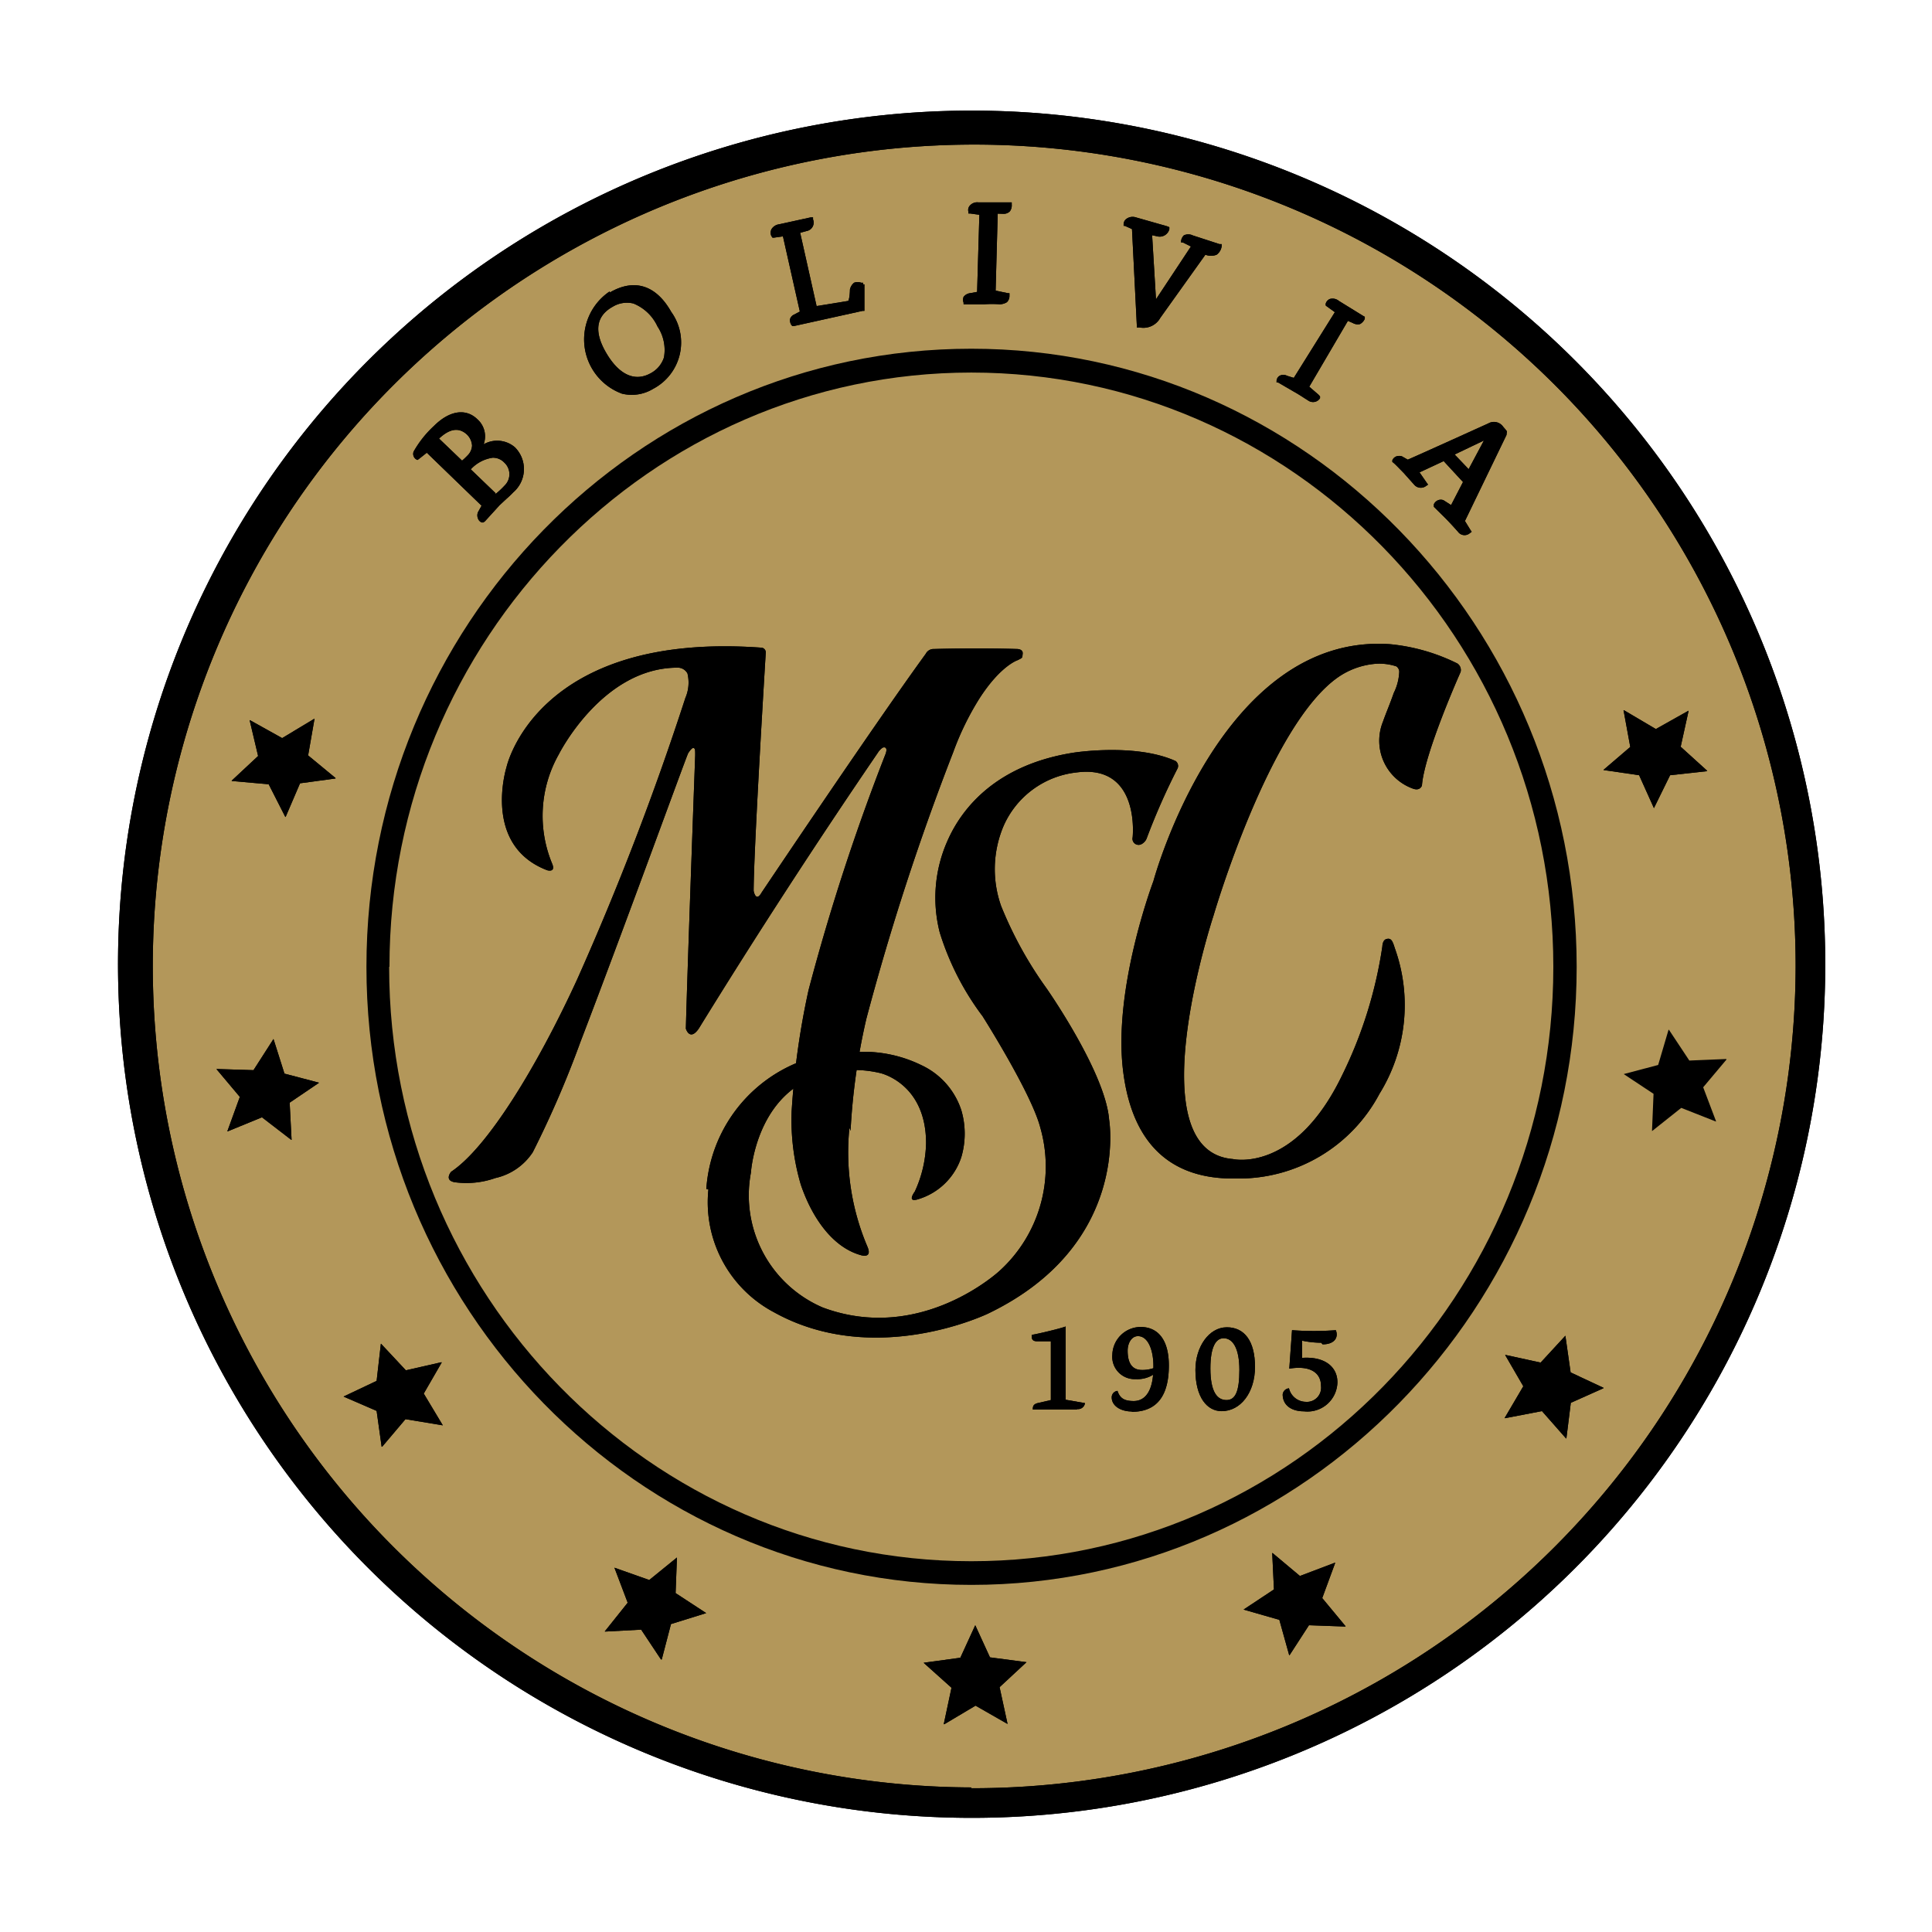 <svg id="Capa_1" data-name="Capa 1" version="1.1" width="120" height="120" xmlns="http://www.w3.org/2000/svg"><defs id="defs1"/><path d="M8.84 60.05a51.51 51.51 0 1 1 51.5 51.4 51.4 51.4 0 0 1-51.5-51.4" id="path19" stroke-width="1.2" fill="#b3975a"/><path class="cls-4" d="M60.33 111.02a51.02 51.02 0 1 1 51.2-50.97 51.14 51.14 0 0 1-51.2 51.02m53.04-51.02a53.02 53.02 0 1 0-53.04 52.86 53 53 0 0 0 53.04-52.86" id="path20" stroke-width="1.2"/><path class="cls-4" d="M60.33 111.02a51.02 51.02 0 1 1 51.2-50.97 51.14 51.14 0 0 1-51.2 51.02m53.04-51.02a53.02 53.02 0 1 0-53.04 52.86 53 53 0 0 0 53.04-52.86" id="path21" stroke-width="1.2"/><path class="cls-4" d="M22.76 60.05c0 21.17 16.87 38.39 37.57 38.39s37.6-17.27 37.6-38.39-16.85-38.39-37.6-38.39-37.57 17.2-37.57 38.39m1.43 0c0-20.32 16.23-36.91 36.14-36.91 19.92 0 36.15 16.56 36.15 36.91 0 20.35-16.2 36.92-36.15 36.92-19.94 0-36.16-16.6-36.16-36.92" id="path22" stroke-width="1.2"/><path class="cls-4" id="polygon22" transform="translate(-85.95 -82.2) scale(1.195)" d="m85.34 108.08-.44-1.86h.02l1.67.93 1.68-1.01v.02l-.33 1.89 1.43 1.18-.01.02-1.84.25-.75 1.75-.02-.01-.86-1.69-1.92-.17v-.02z"/><path class="cls-4" id="polygon23" transform="translate(-85.95 -82.2) scale(1.195)" d="m85.34 108.08-.44-1.86h.02l1.67.93 1.68-1.01v.02l-.33 1.89 1.43 1.18-.01.02-1.84.25-.75 1.75-.02-.01-.86-1.69-1.92-.17v-.02z"/><path class="cls-4" id="polygon24" transform="translate(-85.95 -82.2) scale(1.195)" d="m84.39 125.8-1.21-1.44v-.01l1.92.06 1.04-1.62.57 1.8 1.79.47v.01l-1.52 1.03.1 1.93h-.02l-1.52-1.17-1.78.73h-.02z"/><path class="cls-4" id="polygon25" transform="translate(-85.95 -82.2) scale(1.195)" d="m84.39 125.8-1.21-1.44v-.01l1.92.06 1.04-1.62.57 1.8 1.79.47v.01l-1.52 1.03.1 1.93h-.02l-1.52-1.17-1.78.73h-.02z"/><path class="cls-4" id="polygon26" transform="translate(-85.95 -82.2) scale(1.195)" d="m91.5 142.12-1.71-.74v-.01l1.71-.81.22-1.92.01-.01 1.29 1.38 1.85-.42.01.02-.93 1.61.99 1.65h-.01l-1.93-.32-1.21 1.43h-.03z"/><path class="cls-4" id="polygon27" transform="translate(-85.95 -82.2) scale(1.195)" d="m91.5 142.12-1.71-.74v-.01l1.71-.81.22-1.92.01-.01 1.29 1.38 1.85-.42.01.02-.93 1.61.99 1.65h-.01l-1.93-.32-1.21 1.43h-.03z"/><path class="cls-4" id="polygon28" transform="translate(-85.95 -82.2) scale(1.195)" d="m103.37 153.59-.01-.01 1.19-1.49-.69-1.82 1.81.64 1.44-1.17-.07 1.85 1.59 1.04-1.83.57-.48 1.84h-.04l-1.03-1.55z"/><path class="cls-4" id="polygon29" transform="translate(-85.95 -82.2) scale(1.195)" d="m103.37 153.59-.01-.01 1.19-1.49-.69-1.82 1.81.64 1.44-1.17-.07 1.85 1.59 1.04-1.83.57-.48 1.84h-.04l-1.03-1.55z"/><path class="cls-4" id="polygon30" transform="translate(-85.95 -82.2) scale(1.195)" d="m121 158.41-.02-.02.4-1.88-1.44-1.29v-.01l1.9-.26.77-1.68h.01l.76 1.66 1.9.25-1.4 1.3.41 1.89v.02l-1.66-.95z"/><path class="cls-4" id="polygon31" transform="translate(-85.95 -82.2) scale(1.195)" d="m121 158.41-.02-.02.4-1.88-1.44-1.29v-.01l1.9-.26.77-1.68h.01l.76 1.66 1.9.25-1.4 1.3.41 1.89v.02l-1.66-.95z"/><path class="cls-4" id="polygon32" transform="translate(-85.95 -82.2) scale(1.195)" d="m139.96 153.26-1.01 1.56-.02-.01-.51-1.83-1.85-.53v-.01l1.57-1.04-.09-1.89h.02l1.42 1.19 1.82-.69.01.02-.67 1.82 1.21 1.46v.02z"/><path class="cls-4" id="polygon33" transform="translate(-85.95 -82.2) scale(1.195)" d="m139.96 153.26-1.01 1.56-.02-.01-.51-1.83-1.85-.53v-.01l1.57-1.04-.09-1.89h.02l1.42 1.19 1.82-.69.01.02-.67 1.82 1.21 1.46v.02z"/><path class="cls-4" id="polygon34" transform="translate(-85.95 -82.2) scale(1.195)" d="m153.57 141.7-.23 1.85h-.02l-1.25-1.42-1.92.37-.02-.01.97-1.65-.94-1.62.01-.01 1.83.4 1.29-1.4v.02l.27 1.89 1.71.8v.02z"/><path class="cls-4" id="polygon35" transform="translate(-85.95 -82.2) scale(1.195)" d="m153.57 141.7-.23 1.85h-.02l-1.25-1.42-1.92.37-.02-.01.97-1.65-.94-1.62.01-.01 1.83.4 1.29-1.4v.02l.27 1.89 1.71.8v.02z"/><path class="cls-4" id="polygon36" transform="translate(-85.95 -82.2) scale(1.195)" d="m160.45 125.3.67 1.77-.01.01-1.8-.71-1.51 1.2h-.01l.08-1.93-1.54-1.02v-.01l1.78-.47.54-1.83h.02l1.06 1.6 1.92-.08.01.03z"/><path class="cls-4" id="polygon37" transform="translate(-85.95 -82.2) scale(1.195)" d="m159.28 107.6 1.38 1.25-.02.02-1.91.21-.84 1.71-.77-1.71-1.85-.27v-.01l1.39-1.19-.35-1.91h.02l1.66.98 1.69-.95.01.01z"/><path class="cls-4" id="polygon38" transform="translate(-85.95 -82.2) scale(1.195)" d="m159.28 107.6 1.38 1.25-.02.02-1.91.21-.84 1.71-.77-1.71-1.85-.27v-.01l1.39-1.19-.35-1.91h.02l1.66.98 1.69-.95.01.01z"/><path class="cls-4" d="m30.78 30.63-1.54-1.48a2.3 2.3 0 0 1 1.36-.72.96.96 0 0 1 .72.3.98.98 0 0 1 .02 1.43 4.9 4.9 0 0 1-.57.53m-3.5-3.45c.64-.6 1.2-.71 1.7-.28a1.05 1.05 0 0 1 .35.72.92.92 0 0 1-.27.6s-.2.21-.35.33zm2.78.33a1.42 1.42 0 0 0-.4-1.53c-.72-.7-1.74-.54-2.7.42a6.55 6.55 0 0 0-1.26 1.59.4.4 0 0 0 .24.52l.1-.07.48-.38 3.4 3.29-.22.4a.5.5 0 0 0 0 .4.4.4 0 0 0 .23.24h.1l.1-.07.91-1 .43-.4a5.45 5.45 0 0 0 .42-.4 1.91 1.91 0 0 0 .1-2.8 1.69 1.69 0 0 0-1.93-.19" id="path38" stroke-width="1.2"/><path class="cls-4" d="m30.78 30.63-1.54-1.48a2.3 2.3 0 0 1 1.36-.72.96.96 0 0 1 .72.3.98.98 0 0 1 .02 1.43 4.9 4.9 0 0 1-.57.53m-3.5-3.45c.64-.6 1.2-.71 1.7-.28a1.05 1.05 0 0 1 .35.72.92.92 0 0 1-.27.6s-.2.21-.35.33zm2.78.33a1.42 1.42 0 0 0-.4-1.53c-.72-.7-1.74-.54-2.7.42a6.55 6.55 0 0 0-1.26 1.59.4.4 0 0 0 .24.52l.1-.07.48-.38 3.4 3.29-.22.4a.5.5 0 0 0 0 .4.4.4 0 0 0 .23.24h.1l.1-.07.91-1 .43-.4a5.45 5.45 0 0 0 .42-.4 1.91 1.91 0 0 0 .1-2.8 1.69 1.69 0 0 0-1.93-.19" id="path39" stroke-width="1.2"/><path class="cls-4" d="M41.24 22.2a1.7 1.7 0 0 1-.82.98c-1 .56-1.99.09-2.79-1.3-.8-1.39-.53-2.3.43-2.83a1.7 1.7 0 0 1 1.28-.2 2.8 2.8 0 0 1 1.5 1.43 2.63 2.63 0 0 1 .4 1.92m-3.37-4.1a3.59 3.59 0 0 0 .76 6.35 2.55 2.55 0 0 0 1.94-.3 3.25 3.25 0 0 0 1.12-4.78c-.93-1.65-2.28-2.1-3.82-1.2" id="path40" stroke-width="1.2"/><path class="cls-4" d="M41.24 22.2a1.7 1.7 0 0 1-.82.98c-1 .56-1.99.09-2.79-1.3-.8-1.39-.53-2.3.43-2.83a1.7 1.7 0 0 1 1.28-.2 2.8 2.8 0 0 1 1.5 1.43 2.63 2.63 0 0 1 .4 1.92m-3.37-4.1a3.59 3.59 0 0 0 .76 6.35 2.55 2.55 0 0 0 1.94-.3 3.25 3.25 0 0 0 1.12-4.78c-.93-1.65-2.28-2.1-3.82-1.2" id="path41" stroke-width="1.2"/><path class="cls-4" d="M53.61 17.66v-.1h-.12a.62.62 0 0 0-.44 0 .73.73 0 0 0-.26.43s0 .47-.1.7l-1.97.32-1.02-4.55.4-.11a.53.53 0 0 0 .4-.72v-.13h-.14l-1.96.43a.66.66 0 0 0-.49.32.51.51 0 0 0 0 .41l.07.1h.1l.55-.08 1.05 4.67-.36.19a.45.45 0 0 0-.25.28.55.55 0 0 0 .08.36l.06.07h.11l4.25-.94h.12v-1.65z" id="path42" stroke-width="1.2"/><path class="cls-4" d="M53.61 17.66v-.1h-.12a.62.62 0 0 0-.44 0 .73.73 0 0 0-.26.43s0 .47-.1.7l-1.97.32-1.02-4.55.4-.11a.53.53 0 0 0 .4-.72v-.13h-.14l-1.96.43a.66.66 0 0 0-.49.32.51.51 0 0 0 0 .41l.07.1h.1l.55-.08 1.05 4.67-.36.19a.45.45 0 0 0-.25.28.55.55 0 0 0 .08.36l.06.07h.11l4.25-.94h.12v-1.65z" id="path43" stroke-width="1.2"/><path class="cls-4" d="M62.32 13.28a.53.53 0 0 0 .41-.16.63.63 0 0 0 .11-.42v-.13h-2.07a.6.6 0 0 0-.53.2.4.4 0 0 0-.09.38v.11h.11l.57.08-.14 4.79-.44.08a.6.6 0 0 0-.4.23.5.5 0 0 0 0 .36v.1h1.27a7.17 7.17 0 0 1 .98 0 .87.87 0 0 0 .44-.13.53.53 0 0 0 .16-.37v-.19h-.1l-.76-.16.13-4.78z" id="path44" stroke-width="1.2"/><path class="cls-4" d="M62.32 13.28a.53.53 0 0 0 .41-.16.63.63 0 0 0 .11-.42v-.13h-2.07a.6.6 0 0 0-.53.2.4.4 0 0 0-.09.38v.11h.11l.57.08-.14 4.79-.44.08a.6.6 0 0 0-.4.23.5.5 0 0 0 0 .36v.1h1.27a7.17 7.17 0 0 1 .98 0 .87.87 0 0 0 .44-.13.53.53 0 0 0 .16-.37v-.19h-.1l-.76-.16.13-4.78z" id="path45" stroke-width="1.2"/><path class="cls-4" d="M74.08 14.62a.62.62 0 0 0-.55 0 .6.6 0 0 0-.17.34v.1h.11l.5.25-2.17 3.28-.24-3.98.32.07a.62.62 0 0 0 .75-.44v-.13l-.15-.06-1.93-.55a.65.65 0 0 0-.55.07.42.42 0 0 0-.21.36v.1h.08l.44.2.3 5.98v.13h.18a1.2 1.2 0 0 0 1.28-.6l2.8-3.92a.92.92 0 0 0 .7 0 .78.78 0 0 0 .31-.53v-.13h-.14z" id="path46" stroke-width="1.2"/><path class="cls-4" d="M74.08 14.62a.62.62 0 0 0-.55 0 .6.6 0 0 0-.17.34v.1h.11l.5.25-2.17 3.28-.24-3.98.32.07a.62.62 0 0 0 .75-.44v-.13l-.15-.06-1.93-.55a.65.65 0 0 0-.55.07.42.42 0 0 0-.21.36v.1h.08l.44.2.3 5.98v.13h.18a1.2 1.2 0 0 0 1.28-.6l2.8-3.92a.92.92 0 0 0 .7 0 .78.78 0 0 0 .31-.53v-.13h-.14z" id="path47" stroke-width="1.2"/><path class="cls-4" d="M83.16 18.69a.61.61 0 0 0-.56-.12.44.44 0 0 0-.26.3v.1l.07.06.5.36-2.55 4.08-.42-.13a.49.49 0 0 0-.46 0 .4.4 0 0 0-.19.3v.12h.1l.98.57c.33.18.64.4.86.53a.53.53 0 0 0 .44.1.5.5 0 0 0 .32-.23v-.11l-.1-.11-.57-.49 2.4-4.09.3.13a.61.61 0 0 0 .45.07.67.67 0 0 0 .3-.33v-.12l-.12-.07z" id="path48" stroke-width="1.2"/><path class="cls-4" d="M83.16 18.69a.61.61 0 0 0-.56-.12.44.44 0 0 0-.26.3v.1l.07.06.5.36-2.55 4.08-.42-.13a.49.49 0 0 0-.46 0 .4.4 0 0 0-.19.3v.12h.1l.98.57c.33.18.64.4.86.53a.53.53 0 0 0 .44.1.5.5 0 0 0 .32-.23v-.11l-.1-.11-.57-.49 2.4-4.09.3.13a.61.61 0 0 0 .45.07.67.67 0 0 0 .3-.33v-.12l-.12-.07z" id="path49" stroke-width="1.2"/><path class="cls-4" d="m90.35 28.23 1.82-.87-.95 1.78zm3.24-1.38v-.07c-.1-.14-.18-.21-.26-.32a.7.7 0 0 0-.89-.16s-4.39 1.99-5 2.25l-.37-.21a.59.59 0 0 0-.32 0 .44.44 0 0 0-.27.25v.1l.1.08c.16.14.39.39.6.6l.67.75a.54.54 0 0 0 .72.07l.13-.09-.08-.11-.45-.65 1.5-.7 1.2 1.3-.74 1.43-.47-.3a.45.45 0 0 0-.34 0 .49.49 0 0 0-.26.25v.16l.75.74c.37.38.65.7.75.81a.5.5 0 0 0 .73.09l.12-.09-.07-.1-.35-.57 2.58-5.34z" id="path50" stroke-width="1.2"/><path class="cls-4" d="m90.35 28.23 1.82-.87-.95 1.78zm3.24-1.38v-.07c-.1-.14-.18-.21-.26-.32a.7.7 0 0 0-.89-.16s-4.39 1.99-5 2.25l-.37-.21a.59.59 0 0 0-.32 0 .44.44 0 0 0-.27.25v.1l.1.08c.16.14.39.39.6.6l.67.75a.54.54 0 0 0 .72.07l.13-.09-.08-.11-.45-.65 1.5-.7 1.2 1.3-.74 1.43-.47-.3a.45.45 0 0 0-.34 0 .49.49 0 0 0-.26.25v.16l.75.74c.37.38.65.7.75.81a.5.5 0 0 0 .73.09l.12-.09-.07-.1-.35-.57 2.58-5.34z" id="path51" stroke-width="1.2"/><path class="cls-4" d="M66.88 87.55h-2.73c0-.16 0-.34.34-.41l.78-.18v-3.65h-.85c-.25 0-.37-.1-.33-.4.38-.06 1.81-.4 2.1-.52v4.55l1.2.21a.43.43 0 0 1-.48.37" id="path52" stroke-width="1.2"/><path class="cls-4" d="M66.88 87.55h-2.73c0-.16 0-.34.34-.41l.78-.18v-3.65h-.85c-.25 0-.37-.1-.33-.4.38-.06 1.81-.4 2.1-.52v4.55l1.2.21a.43.43 0 0 1-.48.37" id="path53" stroke-width="1.2"/><path class="cls-4" d="M71.64 84.84c0-.94-.31-1.85-.96-1.85-.4 0-.64.44-.64.9 0 .79.29 1.2.88 1.2a2.1 2.1 0 0 0 .72-.11zm-1.34 2.83c-.68 0-1.25-.34-1.25-.88a.4.4 0 0 1 .36-.4c.15.45.41.63 1.01.63.6 0 1.1-.45 1.2-1.63a1.85 1.85 0 0 1-1.08.27 1.39 1.39 0 0 1-1.45-1.53 1.77 1.77 0 0 1 1.75-1.71c1.08 0 1.76.79 1.76 2.39 0 1.83-.7 2.88-2.3 2.88" id="path54" stroke-width="1.2"/><path class="cls-4" d="M71.64 84.84c0-.94-.31-1.85-.96-1.85-.4 0-.64.44-.64.9 0 .79.29 1.2.88 1.2a2.1 2.1 0 0 0 .72-.11zm-1.34 2.83c-.68 0-1.25-.34-1.25-.88a.4.4 0 0 1 .36-.4c.15.45.41.63 1.01.63.6 0 1.1-.45 1.2-1.63a1.85 1.85 0 0 1-1.08.27 1.39 1.39 0 0 1-1.45-1.53 1.77 1.77 0 0 1 1.75-1.71c1.08 0 1.76.79 1.76 2.39 0 1.83-.7 2.88-2.3 2.88" id="path55" stroke-width="1.2"/><path class="cls-4" d="M76 83.12c-.49 0-.82.56-.82 1.87 0 1.5.44 1.97 1 1.97.54 0 .8-.51.8-1.87 0-1.35-.41-1.97-.98-1.97m-.12 4.53c-.9 0-1.63-.85-1.63-2.56 0-1.42.83-2.65 1.95-2.65 1.1 0 1.75.86 1.75 2.46s-.9 2.75-2.07 2.75" id="path56" stroke-width="1.2"/><path class="cls-4" d="M76 83.12c-.49 0-.82.56-.82 1.87 0 1.5.44 1.97 1 1.97.54 0 .8-.51.8-1.87 0-1.35-.41-1.97-.98-1.97m-.12 4.53c-.9 0-1.63-.85-1.63-2.56 0-1.42.83-2.65 1.95-2.65 1.1 0 1.75.86 1.75 2.46s-.9 2.75-2.07 2.75" id="path57" stroke-width="1.2"/><path class="cls-4" d="M82.06 83.4a5.82 5.82 0 0 1-1.19-.13v1.07c1.42-.1 2.2.56 2.2 1.52a1.86 1.86 0 0 1-2.08 1.8c-.78 0-1.32-.38-1.32-1.05a.43.43 0 0 1 .39-.38 1.09 1.09 0 0 0 1.04.84.88.88 0 0 0 .95-.98c0-.91-.79-1.28-1.97-1.08l.17-2.39a18.13 18.13 0 0 0 2.72 0c.18.44-.07.88-.82.88" id="path58" stroke-width="1.2"/><path class="cls-4" d="M82.06 83.4a5.82 5.82 0 0 1-1.19-.13v1.07c1.42-.1 2.2.56 2.2 1.52a1.86 1.86 0 0 1-2.08 1.8c-.78 0-1.32-.38-1.32-1.05a.43.43 0 0 1 .39-.38 1.09 1.09 0 0 0 1.04.84.88.88 0 0 0 .95-.98c0-.91-.79-1.28-1.97-1.08l.17-2.39a18.13 18.13 0 0 0 2.72 0c.18.44-.07.88-.82.88" id="path59" stroke-width="1.2"/><path class="cls-4" d="M52.76 70.04a14.97 14.97 0 0 0 1.12 7.4c.32.76-.41.52-.41.52-1.8-.5-3.06-2.4-3.73-4.38a14.18 14.18 0 0 1-.57-4.55 48.86 48.86 0 0 1 1.05-7.53A134 134 0 0 1 55 46.84c.14-.37 0-.47-.18-.4a1.09 1.09 0 0 0-.3.32A439.04 439.04 0 0 0 43.4 63.89c-.56.81-.8 0-.8 0 .09-3.59.58-16.98.58-16.98 0-.33 0-.43-.11-.45-.11-.03-.33.33-.33.33-.17.36-4.06 11.08-6.69 17.93a62.84 62.84 0 0 1-2.96 6.85 3.75 3.75 0 0 1-2.32 1.6 5.4 5.4 0 0 1-2.53.26c-.67-.12-.22-.65-.22-.65 2.26-1.5 5.34-6.53 7.83-11.95a176.67 176.67 0 0 0 6.72-17.48 2.4 2.4 0 0 0 .13-1.52.68.68 0 0 0-.62-.36c-4.68 0-7.37 5.38-7.37 5.38a7.75 7.75 0 0 0-.4 6.83c.2.54-.33.37-.33.37-4.05-1.55-2.52-6.4-2.52-6.4s1.83-8.45 15.86-7.42a.3.3 0 0 1 .24.35s-.74 12.03-.75 14.75c0 0 .13.76.5.1 0 0 6.91-10.31 10.19-14.82a.55.55 0 0 1 .52-.3s2.55-.08 5.16 0c0 0 .38 0 .34.3-.03.28 0 .23-.3.39 0 0-1.06.32-2.39 2.39a17.5 17.5 0 0 0-1.62 3.32 155.73 155.73 0 0 0-5.4 16.57 39.8 39.8 0 0 0-.98 6.96" id="path60" stroke-width="1.2"/><path class="cls-4" d="M52.76 70.04a14.97 14.97 0 0 0 1.12 7.4c.32.76-.41.52-.41.52-1.8-.5-3.06-2.4-3.73-4.38a14.18 14.18 0 0 1-.57-4.55 48.86 48.86 0 0 1 1.05-7.53A134 134 0 0 1 55 46.84c.14-.37 0-.47-.18-.4a1.09 1.09 0 0 0-.3.32A439.04 439.04 0 0 0 43.4 63.89c-.56.81-.8 0-.8 0 .09-3.59.58-16.98.58-16.98 0-.33 0-.43-.11-.45-.11-.03-.33.33-.33.33-.17.36-4.06 11.08-6.69 17.93a62.84 62.84 0 0 1-2.96 6.85 3.75 3.75 0 0 1-2.32 1.6 5.4 5.4 0 0 1-2.53.26c-.67-.12-.22-.65-.22-.65 2.26-1.5 5.34-6.53 7.83-11.95a176.67 176.67 0 0 0 6.72-17.48 2.4 2.4 0 0 0 .13-1.52.68.68 0 0 0-.62-.36c-4.68 0-7.37 5.38-7.37 5.38a7.75 7.75 0 0 0-.4 6.83c.2.54-.33.37-.33.37-4.05-1.55-2.52-6.4-2.52-6.4s1.83-8.45 15.86-7.42a.3.3 0 0 1 .24.35s-.74 12.03-.75 14.75c0 0 .13.76.5.1 0 0 6.91-10.31 10.19-14.82a.55.55 0 0 1 .52-.3s2.55-.08 5.16 0c0 0 .38 0 .34.3-.03.28 0 .23-.3.39 0 0-1.06.32-2.39 2.39a17.5 17.5 0 0 0-1.62 3.32 155.73 155.73 0 0 0-5.4 16.57 39.8 39.8 0 0 0-.98 6.96" id="path61" stroke-width="1.2"/><path class="cls-4" d="M43.87 73.85a9.15 9.15 0 0 1 9.56-8.52 8.18 8.18 0 0 1 3.8.83 4.69 4.69 0 0 1 2.48 2.8 5.16 5.16 0 0 1 0 2.91 4.04 4.04 0 0 1-2.63 2.6c-.82.28-.26-.46-.26-.46a7.53 7.53 0 0 0 .7-3c0-3.74-2.85-4.36-2.85-4.36a7.02 7.02 0 0 0-3.97.21c-3.78 1.34-4.06 5.98-4.06 5.98a7.58 7.58 0 0 0 4.46 8.37c6.11 2.28 10.99-2.28 10.99-2.28a8.76 8.76 0 0 0 2.52-8.91c-.56-2.14-3.58-6.9-3.58-6.9a17.02 17.02 0 0 1-2.66-5.2 8.68 8.68 0 0 1 .46-5.65c.94-2.17 3.14-4.78 7.85-5.52 0 0 3.85-.61 6.34.52a.38.38 0 0 1 .13.44 41.3 41.3 0 0 0-1.93 4.37.68.68 0 0 1-.3.34.38.38 0 0 1-.57-.41s.5-4.57-3.5-4.03a5.62 5.62 0 0 0-4.52 3.33 6.87 6.87 0 0 0-.15 4.96 24.17 24.17 0 0 0 2.81 5.1s3.67 5.23 3.9 8.18c0 0 1.33 7.77-7.5 12.03 0 0-7.02 3.42-13.31-.07A7.73 7.73 0 0 1 44 73.88" id="path62" stroke-width="1.2"/><path class="cls-4" d="M43.87 73.85a9.15 9.15 0 0 1 9.56-8.52 8.18 8.18 0 0 1 3.8.83 4.69 4.69 0 0 1 2.48 2.8 5.16 5.16 0 0 1 0 2.91 4.04 4.04 0 0 1-2.63 2.6c-.82.28-.26-.46-.26-.46a7.53 7.53 0 0 0 .7-3c0-3.74-2.85-4.36-2.85-4.36a7.02 7.02 0 0 0-3.97.21c-3.78 1.34-4.06 5.98-4.06 5.98a7.58 7.58 0 0 0 4.46 8.37c6.11 2.28 10.99-2.28 10.99-2.28a8.76 8.76 0 0 0 2.52-8.91c-.56-2.14-3.58-6.9-3.58-6.9a17.02 17.02 0 0 1-2.66-5.2 8.68 8.68 0 0 1 .46-5.65c.94-2.17 3.14-4.78 7.85-5.52 0 0 3.85-.61 6.34.52a.38.38 0 0 1 .13.44 41.3 41.3 0 0 0-1.93 4.37.68.68 0 0 1-.3.34.38.38 0 0 1-.57-.41s.5-4.57-3.5-4.03a5.62 5.62 0 0 0-4.52 3.33 6.87 6.87 0 0 0-.15 4.96 24.17 24.17 0 0 0 2.81 5.1s3.67 5.23 3.9 8.18c0 0 1.33 7.77-7.5 12.03 0 0-7.02 3.42-13.31-.07A7.73 7.73 0 0 1 44 73.88" id="path63" stroke-width="1.2"/><path class="cls-4" d="M76.77 73.2c-4.78.08-6.54-3.02-7-6.59-.68-5.15 1.87-11.88 1.87-11.88S75.8 39.3 86.32 40.01a11.95 11.95 0 0 1 4.2 1.2.49.49 0 0 1 .2.53s-2.26 5.06-2.4 7.05c0 0-.1.35-.54.2a3.16 3.16 0 0 1-1.88-4.17c.2-.57.42-1.06.67-1.78a3.26 3.26 0 0 0 .34-1.33.42.42 0 0 0-.18-.32 3.35 3.35 0 0 0-1.3-.16 4.78 4.78 0 0 0-2.3.82c-4.3 2.97-7.75 14.8-7.75 14.8s-4.84 14.66 1.2 15.14c0 0 3.84.9 6.78-5.2a27.03 27.03 0 0 0 2.5-8s0-.41.27-.47.36.1.5.56a10.46 10.46 0 0 1-.95 9.06 9.89 9.89 0 0 1-8.91 5.26" id="path64" stroke-width="1.2"/><path class="cls-4" d="M76.77 73.2c-4.78.08-6.54-3.02-7-6.59-.68-5.15 1.87-11.88 1.87-11.88S75.8 39.3 86.32 40.01a11.95 11.95 0 0 1 4.2 1.2.49.49 0 0 1 .2.53s-2.26 5.06-2.4 7.05c0 0-.1.35-.54.2a3.16 3.16 0 0 1-1.88-4.17c.2-.57.42-1.06.67-1.78a3.26 3.26 0 0 0 .34-1.33.42.42 0 0 0-.18-.32 3.35 3.35 0 0 0-1.3-.16 4.78 4.78 0 0 0-2.3.82c-4.3 2.97-7.75 14.8-7.75 14.8s-4.84 14.66 1.2 15.14c0 0 3.84.9 6.78-5.2a27.03 27.03 0 0 0 2.5-8s0-.41.27-.47.36.1.5.56a10.46 10.46 0 0 1-.95 9.06 9.89 9.89 0 0 1-8.91 5.26" id="path65" stroke-width="1.2"/></svg>
